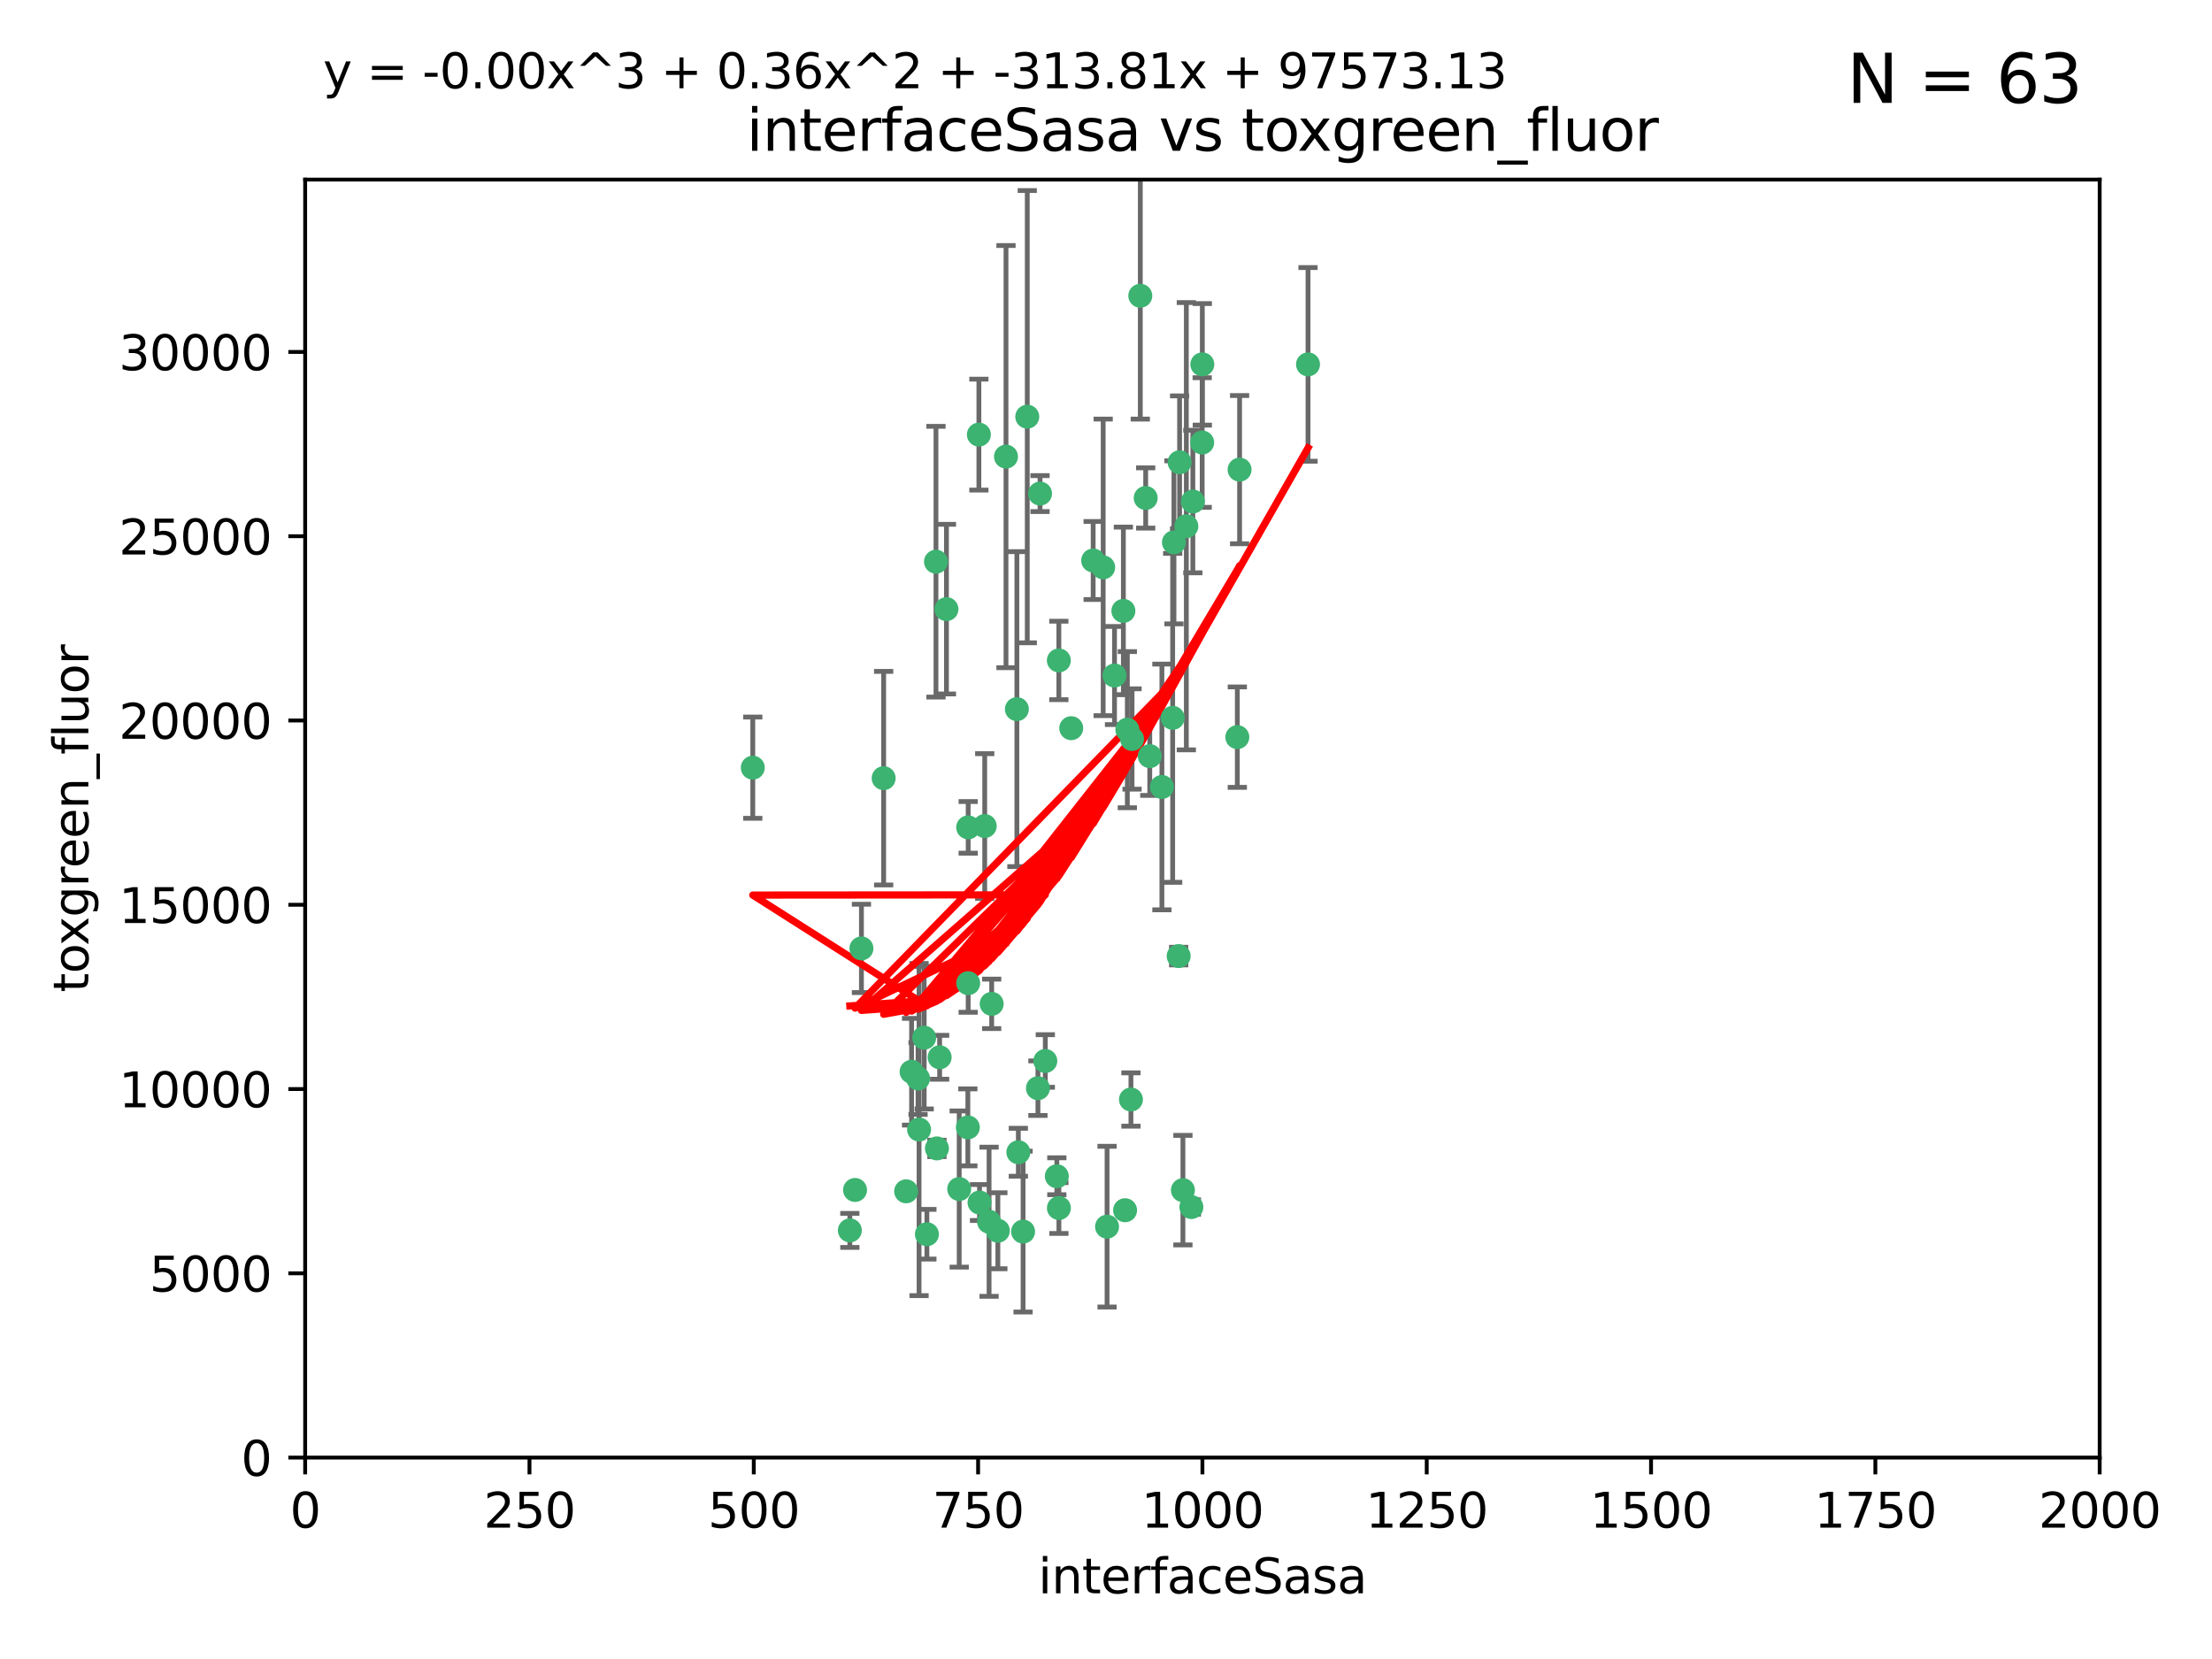 <?xml version="1.0" encoding="utf-8" standalone="no"?>
<!DOCTYPE svg PUBLIC "-//W3C//DTD SVG 1.1//EN"
  "http://www.w3.org/Graphics/SVG/1.1/DTD/svg11.dtd">
<svg xmlns:xlink="http://www.w3.org/1999/xlink" width="460.8pt" height="345.6pt" viewBox="0 0 460.8 345.6" xmlns="http://www.w3.org/2000/svg" version="1.1">
 <defs>
  <style type="text/css">*{stroke-linejoin: round; stroke-linecap: butt}</style>
 </defs>
 <g id="figure_1">
  <g id="patch_1">
   <path d="M 0 345.6 
L 460.8 345.6 
L 460.8 0 
L 0 0 
z
" style="fill: #ffffff"/>
  </g>
  <g id="axes_1">
   <g id="patch_2">
    <path d="M 63.571 303.64 
L 437.4 303.64 
L 437.4 37.411 
L 63.571 37.411 
z
" style="fill: #ffffff"/>
   </g>
   <g id="PathCollection_1">
    <defs>
     <path id="me4240f5311" d="M 0 1.118 
C 0.297 1.118 0.581 1 0.791 0.791 
C 1 0.581 1.118 0.297 1.118 0 
C 1.118 -0.297 1 -0.581 0.791 -0.791 
C 0.581 -1 0.297 -1.118 0 -1.118 
C -0.297 -1.118 -0.581 -1 -0.791 -0.791 
C -1 -0.581 -1.118 -0.297 -1.118 0 
C -1.118 0.297 -1 0.581 -0.791 0.791 
C -0.581 1 -0.297 1.118 0 1.118 
z
" style="stroke: #3cb371"/>
    </defs>
    <g clip-path="url(#p1d72f0f397)">
     <use xlink:href="#me4240f5311" x="272.484" y="75.908" style="fill: #3cb371; stroke: #3cb371"/>
     <use xlink:href="#me4240f5311" x="250.437" y="92.187" style="fill: #3cb371; stroke: #3cb371"/>
     <use xlink:href="#me4240f5311" x="258.229" y="97.835" style="fill: #3cb371; stroke: #3cb371"/>
     <use xlink:href="#me4240f5311" x="247.136" y="109.622" style="fill: #3cb371; stroke: #3cb371"/>
     <use xlink:href="#me4240f5311" x="244.553" y="112.982" style="fill: #3cb371; stroke: #3cb371"/>
     <use xlink:href="#me4240f5311" x="191.458" y="235.304" style="fill: #3cb371; stroke: #3cb371"/>
     <use xlink:href="#me4240f5311" x="234.02" y="127.26" style="fill: #3cb371; stroke: #3cb371"/>
     <use xlink:href="#me4240f5311" x="223.161" y="151.693" style="fill: #3cb371; stroke: #3cb371"/>
     <use xlink:href="#me4240f5311" x="242.046" y="163.936" style="fill: #3cb371; stroke: #3cb371"/>
     <use xlink:href="#me4240f5311" x="248.491" y="104.476" style="fill: #3cb371; stroke: #3cb371"/>
     <use xlink:href="#me4240f5311" x="238.669" y="103.738" style="fill: #3cb371; stroke: #3cb371"/>
     <use xlink:href="#me4240f5311" x="227.725" y="116.762" style="fill: #3cb371; stroke: #3cb371"/>
     <use xlink:href="#me4240f5311" x="237.546" y="61.614" style="fill: #3cb371; stroke: #3cb371"/>
     <use xlink:href="#me4240f5311" x="245.731" y="96.299" style="fill: #3cb371; stroke: #3cb371"/>
     <use xlink:href="#me4240f5311" x="257.757" y="153.559" style="fill: #3cb371; stroke: #3cb371"/>
     <use xlink:href="#me4240f5311" x="216.658" y="102.821" style="fill: #3cb371; stroke: #3cb371"/>
     <use xlink:href="#me4240f5311" x="206.585" y="209.121" style="fill: #3cb371; stroke: #3cb371"/>
     <use xlink:href="#me4240f5311" x="250.465" y="75.9" style="fill: #3cb371; stroke: #3cb371"/>
     <use xlink:href="#me4240f5311" x="201.688" y="204.811" style="fill: #3cb371; stroke: #3cb371"/>
     <use xlink:href="#me4240f5311" x="194.981" y="117.014" style="fill: #3cb371; stroke: #3cb371"/>
     <use xlink:href="#me4240f5311" x="220.577" y="137.58" style="fill: #3cb371; stroke: #3cb371"/>
     <use xlink:href="#me4240f5311" x="203.92" y="90.534" style="fill: #3cb371; stroke: #3cb371"/>
     <use xlink:href="#me4240f5311" x="229.813" y="118.19" style="fill: #3cb371; stroke: #3cb371"/>
     <use xlink:href="#me4240f5311" x="234.375" y="252.113" style="fill: #3cb371; stroke: #3cb371"/>
     <use xlink:href="#me4240f5311" x="212.14" y="240.037" style="fill: #3cb371; stroke: #3cb371"/>
     <use xlink:href="#me4240f5311" x="235.596" y="229.048" style="fill: #3cb371; stroke: #3cb371"/>
     <use xlink:href="#me4240f5311" x="216.22" y="226.692" style="fill: #3cb371; stroke: #3cb371"/>
     <use xlink:href="#me4240f5311" x="207.873" y="256.385" style="fill: #3cb371; stroke: #3cb371"/>
     <use xlink:href="#me4240f5311" x="213.998" y="86.8" style="fill: #3cb371; stroke: #3cb371"/>
     <use xlink:href="#me4240f5311" x="188.766" y="248.172" style="fill: #3cb371; stroke: #3cb371"/>
     <use xlink:href="#me4240f5311" x="220.589" y="251.655" style="fill: #3cb371; stroke: #3cb371"/>
     <use xlink:href="#me4240f5311" x="230.62" y="255.535" style="fill: #3cb371; stroke: #3cb371"/>
     <use xlink:href="#me4240f5311" x="211.835" y="147.723" style="fill: #3cb371; stroke: #3cb371"/>
     <use xlink:href="#me4240f5311" x="178.12" y="247.891" style="fill: #3cb371; stroke: #3cb371"/>
     <use xlink:href="#me4240f5311" x="245.536" y="199.17" style="fill: #3cb371; stroke: #3cb371"/>
     <use xlink:href="#me4240f5311" x="209.568" y="95.121" style="fill: #3cb371; stroke: #3cb371"/>
     <use xlink:href="#me4240f5311" x="248.185" y="251.452" style="fill: #3cb371; stroke: #3cb371"/>
     <use xlink:href="#me4240f5311" x="220.157" y="245.034" style="fill: #3cb371; stroke: #3cb371"/>
     <use xlink:href="#me4240f5311" x="244.288" y="149.542" style="fill: #3cb371; stroke: #3cb371"/>
     <use xlink:href="#me4240f5311" x="246.424" y="247.93" style="fill: #3cb371; stroke: #3cb371"/>
     <use xlink:href="#me4240f5311" x="235.826" y="153.944" style="fill: #3cb371; stroke: #3cb371"/>
     <use xlink:href="#me4240f5311" x="239.516" y="157.513" style="fill: #3cb371; stroke: #3cb371"/>
     <use xlink:href="#me4240f5311" x="189.899" y="223.261" style="fill: #3cb371; stroke: #3cb371"/>
     <use xlink:href="#me4240f5311" x="205.136" y="172.082" style="fill: #3cb371; stroke: #3cb371"/>
     <use xlink:href="#me4240f5311" x="213.125" y="256.562" style="fill: #3cb371; stroke: #3cb371"/>
     <use xlink:href="#me4240f5311" x="201.621" y="234.855" style="fill: #3cb371; stroke: #3cb371"/>
     <use xlink:href="#me4240f5311" x="201.69" y="172.356" style="fill: #3cb371; stroke: #3cb371"/>
     <use xlink:href="#me4240f5311" x="234.846" y="152.004" style="fill: #3cb371; stroke: #3cb371"/>
     <use xlink:href="#me4240f5311" x="197.163" y="126.892" style="fill: #3cb371; stroke: #3cb371"/>
     <use xlink:href="#me4240f5311" x="199.821" y="247.697" style="fill: #3cb371; stroke: #3cb371"/>
     <use xlink:href="#me4240f5311" x="206.043" y="254.514" style="fill: #3cb371; stroke: #3cb371"/>
     <use xlink:href="#me4240f5311" x="192.525" y="216.17" style="fill: #3cb371; stroke: #3cb371"/>
     <use xlink:href="#me4240f5311" x="184.082" y="162.105" style="fill: #3cb371; stroke: #3cb371"/>
     <use xlink:href="#me4240f5311" x="232.174" y="140.722" style="fill: #3cb371; stroke: #3cb371"/>
     <use xlink:href="#me4240f5311" x="179.453" y="197.571" style="fill: #3cb371; stroke: #3cb371"/>
     <use xlink:href="#me4240f5311" x="193.088" y="257.112" style="fill: #3cb371; stroke: #3cb371"/>
     <use xlink:href="#me4240f5311" x="156.817" y="159.917" style="fill: #3cb371; stroke: #3cb371"/>
     <use xlink:href="#me4240f5311" x="217.757" y="221.023" style="fill: #3cb371; stroke: #3cb371"/>
     <use xlink:href="#me4240f5311" x="191.245" y="224.667" style="fill: #3cb371; stroke: #3cb371"/>
     <use xlink:href="#me4240f5311" x="195.181" y="239.234" style="fill: #3cb371; stroke: #3cb371"/>
     <use xlink:href="#me4240f5311" x="204.052" y="250.509" style="fill: #3cb371; stroke: #3cb371"/>
     <use xlink:href="#me4240f5311" x="195.744" y="220.252" style="fill: #3cb371; stroke: #3cb371"/>
     <use xlink:href="#me4240f5311" x="177.039" y="256.316" style="fill: #3cb371; stroke: #3cb371"/>
    </g>
   </g>
   <g id="matplotlib.axis_1">
    <g id="xtick_1">
     <g id="line2d_1">
      <defs>
       <path id="me225547124" d="M 0 0 
L 0 3.5 
" style="stroke: #000000; stroke-width: 0.8"/>
      </defs>
      <g>
       <use xlink:href="#me225547124" x="63.571" y="303.64" style="stroke: #000000; stroke-width: 0.8"/>
      </g>
     </g>
     <g id="text_1">
      <!-- 0 -->
      <g transform="translate(60.39 318.238)scale(0.1 -0.1)">
       <defs>
        <path id="DejaVuSans-30" d="M 2034 4250 
Q 1547 4250 1301 3770 
Q 1056 3291 1056 2328 
Q 1056 1369 1301 889 
Q 1547 409 2034 409 
Q 2525 409 2770 889 
Q 3016 1369 3016 2328 
Q 3016 3291 2770 3770 
Q 2525 4250 2034 4250 
z
M 2034 4750 
Q 2819 4750 3233 4129 
Q 3647 3509 3647 2328 
Q 3647 1150 3233 529 
Q 2819 -91 2034 -91 
Q 1250 -91 836 529 
Q 422 1150 422 2328 
Q 422 3509 836 4129 
Q 1250 4750 2034 4750 
z
" transform="scale(0.016)"/>
       </defs>
       <use xlink:href="#DejaVuSans-30"/>
      </g>
     </g>
    </g>
    <g id="xtick_2">
     <g id="line2d_2">
      <g>
       <use xlink:href="#me225547124" x="110.3" y="303.64" style="stroke: #000000; stroke-width: 0.8"/>
      </g>
     </g>
     <g id="text_2">
      <!-- 250 -->
      <g transform="translate(100.756 318.238)scale(0.1 -0.1)">
       <defs>
        <path id="DejaVuSans-32" d="M 1228 531 
L 3431 531 
L 3431 0 
L 469 0 
L 469 531 
Q 828 903 1448 1529 
Q 2069 2156 2228 2338 
Q 2531 2678 2651 2914 
Q 2772 3150 2772 3378 
Q 2772 3750 2511 3984 
Q 2250 4219 1831 4219 
Q 1534 4219 1204 4116 
Q 875 4013 500 3803 
L 500 4441 
Q 881 4594 1212 4672 
Q 1544 4750 1819 4750 
Q 2544 4750 2975 4387 
Q 3406 4025 3406 3419 
Q 3406 3131 3298 2873 
Q 3191 2616 2906 2266 
Q 2828 2175 2409 1742 
Q 1991 1309 1228 531 
z
" transform="scale(0.016)"/>
        <path id="DejaVuSans-35" d="M 691 4666 
L 3169 4666 
L 3169 4134 
L 1269 4134 
L 1269 2991 
Q 1406 3038 1543 3061 
Q 1681 3084 1819 3084 
Q 2600 3084 3056 2656 
Q 3513 2228 3513 1497 
Q 3513 744 3044 326 
Q 2575 -91 1722 -91 
Q 1428 -91 1123 -41 
Q 819 9 494 109 
L 494 744 
Q 775 591 1075 516 
Q 1375 441 1709 441 
Q 2250 441 2565 725 
Q 2881 1009 2881 1497 
Q 2881 1984 2565 2268 
Q 2250 2553 1709 2553 
Q 1456 2553 1204 2497 
Q 953 2441 691 2322 
L 691 4666 
z
" transform="scale(0.016)"/>
       </defs>
       <use xlink:href="#DejaVuSans-32"/>
       <use xlink:href="#DejaVuSans-35" x="63.623"/>
       <use xlink:href="#DejaVuSans-30" x="127.246"/>
      </g>
     </g>
    </g>
    <g id="xtick_3">
     <g id="line2d_3">
      <g>
       <use xlink:href="#me225547124" x="157.028" y="303.64" style="stroke: #000000; stroke-width: 0.8"/>
      </g>
     </g>
     <g id="text_3">
      <!-- 500 -->
      <g transform="translate(147.485 318.238)scale(0.1 -0.1)">
       <use xlink:href="#DejaVuSans-35"/>
       <use xlink:href="#DejaVuSans-30" x="63.623"/>
       <use xlink:href="#DejaVuSans-30" x="127.246"/>
      </g>
     </g>
    </g>
    <g id="xtick_4">
     <g id="line2d_4">
      <g>
       <use xlink:href="#me225547124" x="203.757" y="303.64" style="stroke: #000000; stroke-width: 0.8"/>
      </g>
     </g>
     <g id="text_4">
      <!-- 750 -->
      <g transform="translate(194.213 318.238)scale(0.1 -0.1)">
       <defs>
        <path id="DejaVuSans-37" d="M 525 4666 
L 3525 4666 
L 3525 4397 
L 1831 0 
L 1172 0 
L 2766 4134 
L 525 4134 
L 525 4666 
z
" transform="scale(0.016)"/>
       </defs>
       <use xlink:href="#DejaVuSans-37"/>
       <use xlink:href="#DejaVuSans-35" x="63.623"/>
       <use xlink:href="#DejaVuSans-30" x="127.246"/>
      </g>
     </g>
    </g>
    <g id="xtick_5">
     <g id="line2d_5">
      <g>
       <use xlink:href="#me225547124" x="250.486" y="303.64" style="stroke: #000000; stroke-width: 0.8"/>
      </g>
     </g>
     <g id="text_5">
      <!-- 1000 -->
      <g transform="translate(237.761 318.238)scale(0.1 -0.1)">
       <defs>
        <path id="DejaVuSans-31" d="M 794 531 
L 1825 531 
L 1825 4091 
L 703 3866 
L 703 4441 
L 1819 4666 
L 2450 4666 
L 2450 531 
L 3481 531 
L 3481 0 
L 794 0 
L 794 531 
z
" transform="scale(0.016)"/>
       </defs>
       <use xlink:href="#DejaVuSans-31"/>
       <use xlink:href="#DejaVuSans-30" x="63.623"/>
       <use xlink:href="#DejaVuSans-30" x="127.246"/>
       <use xlink:href="#DejaVuSans-30" x="190.869"/>
      </g>
     </g>
    </g>
    <g id="xtick_6">
     <g id="line2d_6">
      <g>
       <use xlink:href="#me225547124" x="297.214" y="303.64" style="stroke: #000000; stroke-width: 0.8"/>
      </g>
     </g>
     <g id="text_6">
      <!-- 1250 -->
      <g transform="translate(284.489 318.238)scale(0.1 -0.1)">
       <use xlink:href="#DejaVuSans-31"/>
       <use xlink:href="#DejaVuSans-32" x="63.623"/>
       <use xlink:href="#DejaVuSans-35" x="127.246"/>
       <use xlink:href="#DejaVuSans-30" x="190.869"/>
      </g>
     </g>
    </g>
    <g id="xtick_7">
     <g id="line2d_7">
      <g>
       <use xlink:href="#me225547124" x="343.943" y="303.64" style="stroke: #000000; stroke-width: 0.8"/>
      </g>
     </g>
     <g id="text_7">
      <!-- 1500 -->
      <g transform="translate(331.218 318.238)scale(0.1 -0.1)">
       <use xlink:href="#DejaVuSans-31"/>
       <use xlink:href="#DejaVuSans-35" x="63.623"/>
       <use xlink:href="#DejaVuSans-30" x="127.246"/>
       <use xlink:href="#DejaVuSans-30" x="190.869"/>
      </g>
     </g>
    </g>
    <g id="xtick_8">
     <g id="line2d_8">
      <g>
       <use xlink:href="#me225547124" x="390.671" y="303.64" style="stroke: #000000; stroke-width: 0.8"/>
      </g>
     </g>
     <g id="text_8">
      <!-- 1750 -->
      <g transform="translate(377.946 318.238)scale(0.1 -0.1)">
       <use xlink:href="#DejaVuSans-31"/>
       <use xlink:href="#DejaVuSans-37" x="63.623"/>
       <use xlink:href="#DejaVuSans-35" x="127.246"/>
       <use xlink:href="#DejaVuSans-30" x="190.869"/>
      </g>
     </g>
    </g>
    <g id="xtick_9">
     <g id="line2d_9">
      <g>
       <use xlink:href="#me225547124" x="437.4" y="303.64" style="stroke: #000000; stroke-width: 0.8"/>
      </g>
     </g>
     <g id="text_9">
      <!-- 2000 -->
      <g transform="translate(424.675 318.238)scale(0.1 -0.1)">
       <use xlink:href="#DejaVuSans-32"/>
       <use xlink:href="#DejaVuSans-30" x="63.623"/>
       <use xlink:href="#DejaVuSans-30" x="127.246"/>
       <use xlink:href="#DejaVuSans-30" x="190.869"/>
      </g>
     </g>
    </g>
    <g id="text_10">
     <!-- interfaceSasa -->
     <g transform="translate(216.279 331.917)scale(0.1 -0.1)">
      <defs>
       <path id="DejaVuSans-69" d="M 603 3500 
L 1178 3500 
L 1178 0 
L 603 0 
L 603 3500 
z
M 603 4863 
L 1178 4863 
L 1178 4134 
L 603 4134 
L 603 4863 
z
" transform="scale(0.016)"/>
       <path id="DejaVuSans-6e" d="M 3513 2113 
L 3513 0 
L 2938 0 
L 2938 2094 
Q 2938 2591 2744 2837 
Q 2550 3084 2163 3084 
Q 1697 3084 1428 2787 
Q 1159 2491 1159 1978 
L 1159 0 
L 581 0 
L 581 3500 
L 1159 3500 
L 1159 2956 
Q 1366 3272 1645 3428 
Q 1925 3584 2291 3584 
Q 2894 3584 3203 3211 
Q 3513 2838 3513 2113 
z
" transform="scale(0.016)"/>
       <path id="DejaVuSans-74" d="M 1172 4494 
L 1172 3500 
L 2356 3500 
L 2356 3053 
L 1172 3053 
L 1172 1153 
Q 1172 725 1289 603 
Q 1406 481 1766 481 
L 2356 481 
L 2356 0 
L 1766 0 
Q 1100 0 847 248 
Q 594 497 594 1153 
L 594 3053 
L 172 3053 
L 172 3500 
L 594 3500 
L 594 4494 
L 1172 4494 
z
" transform="scale(0.016)"/>
       <path id="DejaVuSans-65" d="M 3597 1894 
L 3597 1613 
L 953 1613 
Q 991 1019 1311 708 
Q 1631 397 2203 397 
Q 2534 397 2845 478 
Q 3156 559 3463 722 
L 3463 178 
Q 3153 47 2828 -22 
Q 2503 -91 2169 -91 
Q 1331 -91 842 396 
Q 353 884 353 1716 
Q 353 2575 817 3079 
Q 1281 3584 2069 3584 
Q 2775 3584 3186 3129 
Q 3597 2675 3597 1894 
z
M 3022 2063 
Q 3016 2534 2758 2815 
Q 2500 3097 2075 3097 
Q 1594 3097 1305 2825 
Q 1016 2553 972 2059 
L 3022 2063 
z
" transform="scale(0.016)"/>
       <path id="DejaVuSans-72" d="M 2631 2963 
Q 2534 3019 2420 3045 
Q 2306 3072 2169 3072 
Q 1681 3072 1420 2755 
Q 1159 2438 1159 1844 
L 1159 0 
L 581 0 
L 581 3500 
L 1159 3500 
L 1159 2956 
Q 1341 3275 1631 3429 
Q 1922 3584 2338 3584 
Q 2397 3584 2469 3576 
Q 2541 3569 2628 3553 
L 2631 2963 
z
" transform="scale(0.016)"/>
       <path id="DejaVuSans-66" d="M 2375 4863 
L 2375 4384 
L 1825 4384 
Q 1516 4384 1395 4259 
Q 1275 4134 1275 3809 
L 1275 3500 
L 2222 3500 
L 2222 3053 
L 1275 3053 
L 1275 0 
L 697 0 
L 697 3053 
L 147 3053 
L 147 3500 
L 697 3500 
L 697 3744 
Q 697 4328 969 4595 
Q 1241 4863 1831 4863 
L 2375 4863 
z
" transform="scale(0.016)"/>
       <path id="DejaVuSans-61" d="M 2194 1759 
Q 1497 1759 1228 1600 
Q 959 1441 959 1056 
Q 959 750 1161 570 
Q 1363 391 1709 391 
Q 2188 391 2477 730 
Q 2766 1069 2766 1631 
L 2766 1759 
L 2194 1759 
z
M 3341 1997 
L 3341 0 
L 2766 0 
L 2766 531 
Q 2569 213 2275 61 
Q 1981 -91 1556 -91 
Q 1019 -91 701 211 
Q 384 513 384 1019 
Q 384 1609 779 1909 
Q 1175 2209 1959 2209 
L 2766 2209 
L 2766 2266 
Q 2766 2663 2505 2880 
Q 2244 3097 1772 3097 
Q 1472 3097 1187 3025 
Q 903 2953 641 2809 
L 641 3341 
Q 956 3463 1253 3523 
Q 1550 3584 1831 3584 
Q 2591 3584 2966 3190 
Q 3341 2797 3341 1997 
z
" transform="scale(0.016)"/>
       <path id="DejaVuSans-63" d="M 3122 3366 
L 3122 2828 
Q 2878 2963 2633 3030 
Q 2388 3097 2138 3097 
Q 1578 3097 1268 2742 
Q 959 2388 959 1747 
Q 959 1106 1268 751 
Q 1578 397 2138 397 
Q 2388 397 2633 464 
Q 2878 531 3122 666 
L 3122 134 
Q 2881 22 2623 -34 
Q 2366 -91 2075 -91 
Q 1284 -91 818 406 
Q 353 903 353 1747 
Q 353 2603 823 3093 
Q 1294 3584 2113 3584 
Q 2378 3584 2631 3529 
Q 2884 3475 3122 3366 
z
" transform="scale(0.016)"/>
       <path id="DejaVuSans-53" d="M 3425 4513 
L 3425 3897 
Q 3066 4069 2747 4153 
Q 2428 4238 2131 4238 
Q 1616 4238 1336 4038 
Q 1056 3838 1056 3469 
Q 1056 3159 1242 3001 
Q 1428 2844 1947 2747 
L 2328 2669 
Q 3034 2534 3370 2195 
Q 3706 1856 3706 1288 
Q 3706 609 3251 259 
Q 2797 -91 1919 -91 
Q 1588 -91 1214 -16 
Q 841 59 441 206 
L 441 856 
Q 825 641 1194 531 
Q 1563 422 1919 422 
Q 2459 422 2753 634 
Q 3047 847 3047 1241 
Q 3047 1584 2836 1778 
Q 2625 1972 2144 2069 
L 1759 2144 
Q 1053 2284 737 2584 
Q 422 2884 422 3419 
Q 422 4038 858 4394 
Q 1294 4750 2059 4750 
Q 2388 4750 2728 4690 
Q 3069 4631 3425 4513 
z
" transform="scale(0.016)"/>
       <path id="DejaVuSans-73" d="M 2834 3397 
L 2834 2853 
Q 2591 2978 2328 3040 
Q 2066 3103 1784 3103 
Q 1356 3103 1142 2972 
Q 928 2841 928 2578 
Q 928 2378 1081 2264 
Q 1234 2150 1697 2047 
L 1894 2003 
Q 2506 1872 2764 1633 
Q 3022 1394 3022 966 
Q 3022 478 2636 193 
Q 2250 -91 1575 -91 
Q 1294 -91 989 -36 
Q 684 19 347 128 
L 347 722 
Q 666 556 975 473 
Q 1284 391 1588 391 
Q 1994 391 2212 530 
Q 2431 669 2431 922 
Q 2431 1156 2273 1281 
Q 2116 1406 1581 1522 
L 1381 1569 
Q 847 1681 609 1914 
Q 372 2147 372 2553 
Q 372 3047 722 3315 
Q 1072 3584 1716 3584 
Q 2034 3584 2315 3537 
Q 2597 3491 2834 3397 
z
" transform="scale(0.016)"/>
      </defs>
      <use xlink:href="#DejaVuSans-69"/>
      <use xlink:href="#DejaVuSans-6e" x="27.783"/>
      <use xlink:href="#DejaVuSans-74" x="91.162"/>
      <use xlink:href="#DejaVuSans-65" x="130.371"/>
      <use xlink:href="#DejaVuSans-72" x="191.895"/>
      <use xlink:href="#DejaVuSans-66" x="233.008"/>
      <use xlink:href="#DejaVuSans-61" x="268.213"/>
      <use xlink:href="#DejaVuSans-63" x="329.492"/>
      <use xlink:href="#DejaVuSans-65" x="384.473"/>
      <use xlink:href="#DejaVuSans-53" x="445.996"/>
      <use xlink:href="#DejaVuSans-61" x="509.473"/>
      <use xlink:href="#DejaVuSans-73" x="570.752"/>
      <use xlink:href="#DejaVuSans-61" x="622.852"/>
     </g>
    </g>
   </g>
   <g id="matplotlib.axis_2">
    <g id="ytick_1">
     <g id="line2d_10">
      <defs>
       <path id="m5751e07224" d="M 0 0 
L -3.5 0 
" style="stroke: #000000; stroke-width: 0.8"/>
      </defs>
      <g>
       <use xlink:href="#m5751e07224" x="63.571" y="303.64" style="stroke: #000000; stroke-width: 0.8"/>
      </g>
     </g>
     <g id="text_11">
      <!-- 0 -->
      <g transform="translate(50.209 307.439)scale(0.1 -0.1)">
       <use xlink:href="#DejaVuSans-30"/>
      </g>
     </g>
    </g>
    <g id="ytick_2">
     <g id="line2d_11">
      <g>
       <use xlink:href="#m5751e07224" x="63.571" y="265.253" style="stroke: #000000; stroke-width: 0.8"/>
      </g>
     </g>
     <g id="text_12">
      <!-- 5000 -->
      <g transform="translate(31.121 269.052)scale(0.1 -0.1)">
       <use xlink:href="#DejaVuSans-35"/>
       <use xlink:href="#DejaVuSans-30" x="63.623"/>
       <use xlink:href="#DejaVuSans-30" x="127.246"/>
       <use xlink:href="#DejaVuSans-30" x="190.869"/>
      </g>
     </g>
    </g>
    <g id="ytick_3">
     <g id="line2d_12">
      <g>
       <use xlink:href="#m5751e07224" x="63.571" y="226.866" style="stroke: #000000; stroke-width: 0.8"/>
      </g>
     </g>
     <g id="text_13">
      <!-- 10000 -->
      <g transform="translate(24.759 230.665)scale(0.1 -0.1)">
       <use xlink:href="#DejaVuSans-31"/>
       <use xlink:href="#DejaVuSans-30" x="63.623"/>
       <use xlink:href="#DejaVuSans-30" x="127.246"/>
       <use xlink:href="#DejaVuSans-30" x="190.869"/>
       <use xlink:href="#DejaVuSans-30" x="254.492"/>
      </g>
     </g>
    </g>
    <g id="ytick_4">
     <g id="line2d_13">
      <g>
       <use xlink:href="#m5751e07224" x="63.571" y="188.479" style="stroke: #000000; stroke-width: 0.8"/>
      </g>
     </g>
     <g id="text_14">
      <!-- 15000 -->
      <g transform="translate(24.759 192.278)scale(0.1 -0.1)">
       <use xlink:href="#DejaVuSans-31"/>
       <use xlink:href="#DejaVuSans-35" x="63.623"/>
       <use xlink:href="#DejaVuSans-30" x="127.246"/>
       <use xlink:href="#DejaVuSans-30" x="190.869"/>
       <use xlink:href="#DejaVuSans-30" x="254.492"/>
      </g>
     </g>
    </g>
    <g id="ytick_5">
     <g id="line2d_14">
      <g>
       <use xlink:href="#m5751e07224" x="63.571" y="150.092" style="stroke: #000000; stroke-width: 0.8"/>
      </g>
     </g>
     <g id="text_15">
      <!-- 20000 -->
      <g transform="translate(24.759 153.891)scale(0.1 -0.1)">
       <use xlink:href="#DejaVuSans-32"/>
       <use xlink:href="#DejaVuSans-30" x="63.623"/>
       <use xlink:href="#DejaVuSans-30" x="127.246"/>
       <use xlink:href="#DejaVuSans-30" x="190.869"/>
       <use xlink:href="#DejaVuSans-30" x="254.492"/>
      </g>
     </g>
    </g>
    <g id="ytick_6">
     <g id="line2d_15">
      <g>
       <use xlink:href="#m5751e07224" x="63.571" y="111.705" style="stroke: #000000; stroke-width: 0.8"/>
      </g>
     </g>
     <g id="text_16">
      <!-- 25000 -->
      <g transform="translate(24.759 115.504)scale(0.1 -0.1)">
       <use xlink:href="#DejaVuSans-32"/>
       <use xlink:href="#DejaVuSans-35" x="63.623"/>
       <use xlink:href="#DejaVuSans-30" x="127.246"/>
       <use xlink:href="#DejaVuSans-30" x="190.869"/>
       <use xlink:href="#DejaVuSans-30" x="254.492"/>
      </g>
     </g>
    </g>
    <g id="ytick_7">
     <g id="line2d_16">
      <g>
       <use xlink:href="#m5751e07224" x="63.571" y="73.317" style="stroke: #000000; stroke-width: 0.8"/>
      </g>
     </g>
     <g id="text_17">
      <!-- 30000 -->
      <g transform="translate(24.759 77.117)scale(0.1 -0.1)">
       <defs>
        <path id="DejaVuSans-33" d="M 2597 2516 
Q 3050 2419 3304 2112 
Q 3559 1806 3559 1356 
Q 3559 666 3084 287 
Q 2609 -91 1734 -91 
Q 1441 -91 1130 -33 
Q 819 25 488 141 
L 488 750 
Q 750 597 1062 519 
Q 1375 441 1716 441 
Q 2309 441 2620 675 
Q 2931 909 2931 1356 
Q 2931 1769 2642 2001 
Q 2353 2234 1838 2234 
L 1294 2234 
L 1294 2753 
L 1863 2753 
Q 2328 2753 2575 2939 
Q 2822 3125 2822 3475 
Q 2822 3834 2567 4026 
Q 2313 4219 1838 4219 
Q 1578 4219 1281 4162 
Q 984 4106 628 3988 
L 628 4550 
Q 988 4650 1302 4700 
Q 1616 4750 1894 4750 
Q 2613 4750 3031 4423 
Q 3450 4097 3450 3541 
Q 3450 3153 3228 2886 
Q 3006 2619 2597 2516 
z
" transform="scale(0.016)"/>
       </defs>
       <use xlink:href="#DejaVuSans-33"/>
       <use xlink:href="#DejaVuSans-30" x="63.623"/>
       <use xlink:href="#DejaVuSans-30" x="127.246"/>
       <use xlink:href="#DejaVuSans-30" x="190.869"/>
       <use xlink:href="#DejaVuSans-30" x="254.492"/>
      </g>
     </g>
    </g>
    <g id="text_18">
     <!-- toxgreen_fluor -->
     <g transform="translate(18.401 206.72)rotate(-90)scale(0.1 -0.1)">
      <defs>
       <path id="DejaVuSans-6f" d="M 1959 3097 
Q 1497 3097 1228 2736 
Q 959 2375 959 1747 
Q 959 1119 1226 758 
Q 1494 397 1959 397 
Q 2419 397 2687 759 
Q 2956 1122 2956 1747 
Q 2956 2369 2687 2733 
Q 2419 3097 1959 3097 
z
M 1959 3584 
Q 2709 3584 3137 3096 
Q 3566 2609 3566 1747 
Q 3566 888 3137 398 
Q 2709 -91 1959 -91 
Q 1206 -91 779 398 
Q 353 888 353 1747 
Q 353 2609 779 3096 
Q 1206 3584 1959 3584 
z
" transform="scale(0.016)"/>
       <path id="DejaVuSans-78" d="M 3513 3500 
L 2247 1797 
L 3578 0 
L 2900 0 
L 1881 1375 
L 863 0 
L 184 0 
L 1544 1831 
L 300 3500 
L 978 3500 
L 1906 2253 
L 2834 3500 
L 3513 3500 
z
" transform="scale(0.016)"/>
       <path id="DejaVuSans-67" d="M 2906 1791 
Q 2906 2416 2648 2759 
Q 2391 3103 1925 3103 
Q 1463 3103 1205 2759 
Q 947 2416 947 1791 
Q 947 1169 1205 825 
Q 1463 481 1925 481 
Q 2391 481 2648 825 
Q 2906 1169 2906 1791 
z
M 3481 434 
Q 3481 -459 3084 -895 
Q 2688 -1331 1869 -1331 
Q 1566 -1331 1297 -1286 
Q 1028 -1241 775 -1147 
L 775 -588 
Q 1028 -725 1275 -790 
Q 1522 -856 1778 -856 
Q 2344 -856 2625 -561 
Q 2906 -266 2906 331 
L 2906 616 
Q 2728 306 2450 153 
Q 2172 0 1784 0 
Q 1141 0 747 490 
Q 353 981 353 1791 
Q 353 2603 747 3093 
Q 1141 3584 1784 3584 
Q 2172 3584 2450 3431 
Q 2728 3278 2906 2969 
L 2906 3500 
L 3481 3500 
L 3481 434 
z
" transform="scale(0.016)"/>
       <path id="DejaVuSans-5f" d="M 3263 -1063 
L 3263 -1509 
L -63 -1509 
L -63 -1063 
L 3263 -1063 
z
" transform="scale(0.016)"/>
       <path id="DejaVuSans-6c" d="M 603 4863 
L 1178 4863 
L 1178 0 
L 603 0 
L 603 4863 
z
" transform="scale(0.016)"/>
       <path id="DejaVuSans-75" d="M 544 1381 
L 544 3500 
L 1119 3500 
L 1119 1403 
Q 1119 906 1312 657 
Q 1506 409 1894 409 
Q 2359 409 2629 706 
Q 2900 1003 2900 1516 
L 2900 3500 
L 3475 3500 
L 3475 0 
L 2900 0 
L 2900 538 
Q 2691 219 2414 64 
Q 2138 -91 1772 -91 
Q 1169 -91 856 284 
Q 544 659 544 1381 
z
M 1991 3584 
L 1991 3584 
z
" transform="scale(0.016)"/>
      </defs>
      <use xlink:href="#DejaVuSans-74"/>
      <use xlink:href="#DejaVuSans-6f" x="39.209"/>
      <use xlink:href="#DejaVuSans-78" x="97.266"/>
      <use xlink:href="#DejaVuSans-67" x="156.445"/>
      <use xlink:href="#DejaVuSans-72" x="219.922"/>
      <use xlink:href="#DejaVuSans-65" x="258.785"/>
      <use xlink:href="#DejaVuSans-65" x="320.309"/>
      <use xlink:href="#DejaVuSans-6e" x="381.832"/>
      <use xlink:href="#DejaVuSans-5f" x="445.211"/>
      <use xlink:href="#DejaVuSans-66" x="495.211"/>
      <use xlink:href="#DejaVuSans-6c" x="530.416"/>
      <use xlink:href="#DejaVuSans-75" x="558.199"/>
      <use xlink:href="#DejaVuSans-6f" x="621.578"/>
      <use xlink:href="#DejaVuSans-72" x="682.76"/>
     </g>
    </g>
   </g>
   <g id="LineCollection_1">
    <path d="M 272.484 96.079 
L 272.484 55.738 
" clip-path="url(#p1d72f0f397)" style="fill: none; stroke: #696969"/>
    <path d="M 250.437 105.69 
L 250.437 78.685 
" clip-path="url(#p1d72f0f397)" style="fill: none; stroke: #696969"/>
    <path d="M 258.229 113.277 
L 258.229 82.393 
" clip-path="url(#p1d72f0f397)" style="fill: none; stroke: #696969"/>
    <path d="M 247.136 156.211 
L 247.136 63.032 
" clip-path="url(#p1d72f0f397)" style="fill: none; stroke: #696969"/>
    <path d="M 244.553 129.961 
L 244.553 96.004 
" clip-path="url(#p1d72f0f397)" style="fill: none; stroke: #696969"/>
    <path d="M 191.458 269.906 
L 191.458 200.702 
" clip-path="url(#p1d72f0f397)" style="fill: none; stroke: #696969"/>
    <path d="M 234.02 144.714 
L 234.02 109.807 
" clip-path="url(#p1d72f0f397)" style="fill: none; stroke: #696969"/>
    <path d="M 223.161 152.217 
L 223.161 151.168 
" clip-path="url(#p1d72f0f397)" style="fill: none; stroke: #696969"/>
    <path d="M 242.046 189.529 
L 242.046 138.343 
" clip-path="url(#p1d72f0f397)" style="fill: none; stroke: #696969"/>
    <path d="M 248.491 119.328 
L 248.491 89.623 
" clip-path="url(#p1d72f0f397)" style="fill: none; stroke: #696969"/>
    <path d="M 238.669 110.014 
L 238.669 97.461 
" clip-path="url(#p1d72f0f397)" style="fill: none; stroke: #696969"/>
    <path d="M 227.725 124.89 
L 227.725 108.635 
" clip-path="url(#p1d72f0f397)" style="fill: none; stroke: #696969"/>
    <path d="M 237.546 87.306 
L 237.546 35.922 
" clip-path="url(#p1d72f0f397)" style="fill: none; stroke: #696969"/>
    <path d="M 245.731 110.125 
L 245.731 82.473 
" clip-path="url(#p1d72f0f397)" style="fill: none; stroke: #696969"/>
    <path d="M 257.757 164.019 
L 257.757 143.098 
" clip-path="url(#p1d72f0f397)" style="fill: none; stroke: #696969"/>
    <path d="M 216.658 106.565 
L 216.658 99.077 
" clip-path="url(#p1d72f0f397)" style="fill: none; stroke: #696969"/>
    <path d="M 206.585 214.275 
L 206.585 203.967 
" clip-path="url(#p1d72f0f397)" style="fill: none; stroke: #696969"/>
    <path d="M 250.465 88.56 
L 250.465 63.241 
" clip-path="url(#p1d72f0f397)" style="fill: none; stroke: #696969"/>
    <path d="M 201.688 210.874 
L 201.688 198.748 
" clip-path="url(#p1d72f0f397)" style="fill: none; stroke: #696969"/>
    <path d="M 194.981 145.217 
L 194.981 88.811 
" clip-path="url(#p1d72f0f397)" style="fill: none; stroke: #696969"/>
    <path d="M 220.577 145.75 
L 220.577 129.411 
" clip-path="url(#p1d72f0f397)" style="fill: none; stroke: #696969"/>
    <path d="M 203.92 102.091 
L 203.92 78.978 
" clip-path="url(#p1d72f0f397)" style="fill: none; stroke: #696969"/>
    <path d="M 229.813 149.083 
L 229.813 87.298 
" clip-path="url(#p1d72f0f397)" style="fill: none; stroke: #696969"/>
    <path d="M 234.375 253.068 
L 234.375 251.158 
" clip-path="url(#p1d72f0f397)" style="fill: none; stroke: #696969"/>
    <path d="M 212.14 245.032 
L 212.14 235.043 
" clip-path="url(#p1d72f0f397)" style="fill: none; stroke: #696969"/>
    <path d="M 235.596 234.604 
L 235.596 223.492 
" clip-path="url(#p1d72f0f397)" style="fill: none; stroke: #696969"/>
    <path d="M 216.22 232.376 
L 216.22 221.008 
" clip-path="url(#p1d72f0f397)" style="fill: none; stroke: #696969"/>
    <path d="M 207.873 264.301 
L 207.873 248.47 
" clip-path="url(#p1d72f0f397)" style="fill: none; stroke: #696969"/>
    <path d="M 213.998 133.906 
L 213.998 39.694 
" clip-path="url(#p1d72f0f397)" style="fill: none; stroke: #696969"/>
    <path d="M 188.766 248.702 
L 188.766 247.642 
" clip-path="url(#p1d72f0f397)" style="fill: none; stroke: #696969"/>
    <path d="M 220.589 256.945 
L 220.589 246.364 
" clip-path="url(#p1d72f0f397)" style="fill: none; stroke: #696969"/>
    <path d="M 230.62 272.278 
L 230.62 238.793 
" clip-path="url(#p1d72f0f397)" style="fill: none; stroke: #696969"/>
    <path d="M 211.835 180.527 
L 211.835 114.919 
" clip-path="url(#p1d72f0f397)" style="fill: none; stroke: #696969"/>
    <path d="M 178.12 248.596 
L 178.12 247.186 
" clip-path="url(#p1d72f0f397)" style="fill: none; stroke: #696969"/>
    <path d="M 245.536 201.012 
L 245.536 197.328 
" clip-path="url(#p1d72f0f397)" style="fill: none; stroke: #696969"/>
    <path d="M 209.568 139.091 
L 209.568 51.151 
" clip-path="url(#p1d72f0f397)" style="fill: none; stroke: #696969"/>
    <path d="M 248.185 252.966 
L 248.185 249.939 
" clip-path="url(#p1d72f0f397)" style="fill: none; stroke: #696969"/>
    <path d="M 220.157 248.879 
L 220.157 241.19 
" clip-path="url(#p1d72f0f397)" style="fill: none; stroke: #696969"/>
    <path d="M 244.288 183.804 
L 244.288 115.28 
" clip-path="url(#p1d72f0f397)" style="fill: none; stroke: #696969"/>
    <path d="M 246.424 259.34 
L 246.424 236.521 
" clip-path="url(#p1d72f0f397)" style="fill: none; stroke: #696969"/>
    <path d="M 235.826 164.397 
L 235.826 143.491 
" clip-path="url(#p1d72f0f397)" style="fill: none; stroke: #696969"/>
    <path d="M 239.516 165.694 
L 239.516 149.332 
" clip-path="url(#p1d72f0f397)" style="fill: none; stroke: #696969"/>
    <path d="M 189.899 234.375 
L 189.899 212.147 
" clip-path="url(#p1d72f0f397)" style="fill: none; stroke: #696969"/>
    <path d="M 205.136 187.16 
L 205.136 157.004 
" clip-path="url(#p1d72f0f397)" style="fill: none; stroke: #696969"/>
    <path d="M 213.125 273.32 
L 213.125 239.805 
" clip-path="url(#p1d72f0f397)" style="fill: none; stroke: #696969"/>
    <path d="M 201.621 242.872 
L 201.621 226.838 
" clip-path="url(#p1d72f0f397)" style="fill: none; stroke: #696969"/>
    <path d="M 201.69 177.734 
L 201.69 166.978 
" clip-path="url(#p1d72f0f397)" style="fill: none; stroke: #696969"/>
    <path d="M 234.846 168.265 
L 234.846 135.742 
" clip-path="url(#p1d72f0f397)" style="fill: none; stroke: #696969"/>
    <path d="M 197.163 144.562 
L 197.163 109.222 
" clip-path="url(#p1d72f0f397)" style="fill: none; stroke: #696969"/>
    <path d="M 199.821 263.964 
L 199.821 231.431 
" clip-path="url(#p1d72f0f397)" style="fill: none; stroke: #696969"/>
    <path d="M 206.043 270.051 
L 206.043 238.978 
" clip-path="url(#p1d72f0f397)" style="fill: none; stroke: #696969"/>
    <path d="M 192.525 231.016 
L 192.525 201.324 
" clip-path="url(#p1d72f0f397)" style="fill: none; stroke: #696969"/>
    <path d="M 184.082 184.351 
L 184.082 139.86 
" clip-path="url(#p1d72f0f397)" style="fill: none; stroke: #696969"/>
    <path d="M 232.174 150.938 
L 232.174 130.506 
" clip-path="url(#p1d72f0f397)" style="fill: none; stroke: #696969"/>
    <path d="M 179.453 206.772 
L 179.453 188.371 
" clip-path="url(#p1d72f0f397)" style="fill: none; stroke: #696969"/>
    <path d="M 193.088 262.288 
L 193.088 251.936 
" clip-path="url(#p1d72f0f397)" style="fill: none; stroke: #696969"/>
    <path d="M 156.817 170.463 
L 156.817 149.371 
" clip-path="url(#p1d72f0f397)" style="fill: none; stroke: #696969"/>
    <path d="M 217.757 226.502 
L 217.757 215.543 
" clip-path="url(#p1d72f0f397)" style="fill: none; stroke: #696969"/>
    <path d="M 191.245 232.145 
L 191.245 217.189 
" clip-path="url(#p1d72f0f397)" style="fill: none; stroke: #696969"/>
    <path d="M 195.181 240.949 
L 195.181 237.518 
" clip-path="url(#p1d72f0f397)" style="fill: none; stroke: #696969"/>
    <path d="M 204.052 254.253 
L 204.052 246.765 
" clip-path="url(#p1d72f0f397)" style="fill: none; stroke: #696969"/>
    <path d="M 195.744 224.823 
L 195.744 215.68 
" clip-path="url(#p1d72f0f397)" style="fill: none; stroke: #696969"/>
    <path d="M 177.039 259.862 
L 177.039 252.77 
" clip-path="url(#p1d72f0f397)" style="fill: none; stroke: #696969"/>
   </g>
   <g id="line2d_17">
    <defs>
     <path id="m161190a9fe" d="M 2 0 
L -2 -0 
" style="stroke: #696969"/>
    </defs>
    <g clip-path="url(#p1d72f0f397)">
     <use xlink:href="#m161190a9fe" x="272.484" y="96.079" style="fill: #696969; stroke: #696969"/>
     <use xlink:href="#m161190a9fe" x="250.437" y="105.69" style="fill: #696969; stroke: #696969"/>
     <use xlink:href="#m161190a9fe" x="258.229" y="113.277" style="fill: #696969; stroke: #696969"/>
     <use xlink:href="#m161190a9fe" x="247.136" y="156.211" style="fill: #696969; stroke: #696969"/>
     <use xlink:href="#m161190a9fe" x="244.553" y="129.961" style="fill: #696969; stroke: #696969"/>
     <use xlink:href="#m161190a9fe" x="191.458" y="269.906" style="fill: #696969; stroke: #696969"/>
     <use xlink:href="#m161190a9fe" x="234.02" y="144.714" style="fill: #696969; stroke: #696969"/>
     <use xlink:href="#m161190a9fe" x="223.161" y="152.217" style="fill: #696969; stroke: #696969"/>
     <use xlink:href="#m161190a9fe" x="242.046" y="189.529" style="fill: #696969; stroke: #696969"/>
     <use xlink:href="#m161190a9fe" x="248.491" y="119.328" style="fill: #696969; stroke: #696969"/>
     <use xlink:href="#m161190a9fe" x="238.669" y="110.014" style="fill: #696969; stroke: #696969"/>
     <use xlink:href="#m161190a9fe" x="227.725" y="124.89" style="fill: #696969; stroke: #696969"/>
     <use xlink:href="#m161190a9fe" x="237.546" y="87.306" style="fill: #696969; stroke: #696969"/>
     <use xlink:href="#m161190a9fe" x="245.731" y="110.125" style="fill: #696969; stroke: #696969"/>
     <use xlink:href="#m161190a9fe" x="257.757" y="164.019" style="fill: #696969; stroke: #696969"/>
     <use xlink:href="#m161190a9fe" x="216.658" y="106.565" style="fill: #696969; stroke: #696969"/>
     <use xlink:href="#m161190a9fe" x="206.585" y="214.275" style="fill: #696969; stroke: #696969"/>
     <use xlink:href="#m161190a9fe" x="250.465" y="88.56" style="fill: #696969; stroke: #696969"/>
     <use xlink:href="#m161190a9fe" x="201.688" y="210.874" style="fill: #696969; stroke: #696969"/>
     <use xlink:href="#m161190a9fe" x="194.981" y="145.217" style="fill: #696969; stroke: #696969"/>
     <use xlink:href="#m161190a9fe" x="220.577" y="145.75" style="fill: #696969; stroke: #696969"/>
     <use xlink:href="#m161190a9fe" x="203.92" y="102.091" style="fill: #696969; stroke: #696969"/>
     <use xlink:href="#m161190a9fe" x="229.813" y="149.083" style="fill: #696969; stroke: #696969"/>
     <use xlink:href="#m161190a9fe" x="234.375" y="253.068" style="fill: #696969; stroke: #696969"/>
     <use xlink:href="#m161190a9fe" x="212.14" y="245.032" style="fill: #696969; stroke: #696969"/>
     <use xlink:href="#m161190a9fe" x="235.596" y="234.604" style="fill: #696969; stroke: #696969"/>
     <use xlink:href="#m161190a9fe" x="216.22" y="232.376" style="fill: #696969; stroke: #696969"/>
     <use xlink:href="#m161190a9fe" x="207.873" y="264.301" style="fill: #696969; stroke: #696969"/>
     <use xlink:href="#m161190a9fe" x="213.998" y="133.906" style="fill: #696969; stroke: #696969"/>
     <use xlink:href="#m161190a9fe" x="188.766" y="248.702" style="fill: #696969; stroke: #696969"/>
     <use xlink:href="#m161190a9fe" x="220.589" y="256.945" style="fill: #696969; stroke: #696969"/>
     <use xlink:href="#m161190a9fe" x="230.62" y="272.278" style="fill: #696969; stroke: #696969"/>
     <use xlink:href="#m161190a9fe" x="211.835" y="180.527" style="fill: #696969; stroke: #696969"/>
     <use xlink:href="#m161190a9fe" x="178.12" y="248.596" style="fill: #696969; stroke: #696969"/>
     <use xlink:href="#m161190a9fe" x="245.536" y="201.012" style="fill: #696969; stroke: #696969"/>
     <use xlink:href="#m161190a9fe" x="209.568" y="139.091" style="fill: #696969; stroke: #696969"/>
     <use xlink:href="#m161190a9fe" x="248.185" y="252.966" style="fill: #696969; stroke: #696969"/>
     <use xlink:href="#m161190a9fe" x="220.157" y="248.879" style="fill: #696969; stroke: #696969"/>
     <use xlink:href="#m161190a9fe" x="244.288" y="183.804" style="fill: #696969; stroke: #696969"/>
     <use xlink:href="#m161190a9fe" x="246.424" y="259.34" style="fill: #696969; stroke: #696969"/>
     <use xlink:href="#m161190a9fe" x="235.826" y="164.397" style="fill: #696969; stroke: #696969"/>
     <use xlink:href="#m161190a9fe" x="239.516" y="165.694" style="fill: #696969; stroke: #696969"/>
     <use xlink:href="#m161190a9fe" x="189.899" y="234.375" style="fill: #696969; stroke: #696969"/>
     <use xlink:href="#m161190a9fe" x="205.136" y="187.16" style="fill: #696969; stroke: #696969"/>
     <use xlink:href="#m161190a9fe" x="213.125" y="273.32" style="fill: #696969; stroke: #696969"/>
     <use xlink:href="#m161190a9fe" x="201.621" y="242.872" style="fill: #696969; stroke: #696969"/>
     <use xlink:href="#m161190a9fe" x="201.69" y="177.734" style="fill: #696969; stroke: #696969"/>
     <use xlink:href="#m161190a9fe" x="234.846" y="168.265" style="fill: #696969; stroke: #696969"/>
     <use xlink:href="#m161190a9fe" x="197.163" y="144.562" style="fill: #696969; stroke: #696969"/>
     <use xlink:href="#m161190a9fe" x="199.821" y="263.964" style="fill: #696969; stroke: #696969"/>
     <use xlink:href="#m161190a9fe" x="206.043" y="270.051" style="fill: #696969; stroke: #696969"/>
     <use xlink:href="#m161190a9fe" x="192.525" y="231.016" style="fill: #696969; stroke: #696969"/>
     <use xlink:href="#m161190a9fe" x="184.082" y="184.351" style="fill: #696969; stroke: #696969"/>
     <use xlink:href="#m161190a9fe" x="232.174" y="150.938" style="fill: #696969; stroke: #696969"/>
     <use xlink:href="#m161190a9fe" x="179.453" y="206.772" style="fill: #696969; stroke: #696969"/>
     <use xlink:href="#m161190a9fe" x="193.088" y="262.288" style="fill: #696969; stroke: #696969"/>
     <use xlink:href="#m161190a9fe" x="156.817" y="170.463" style="fill: #696969; stroke: #696969"/>
     <use xlink:href="#m161190a9fe" x="217.757" y="226.502" style="fill: #696969; stroke: #696969"/>
     <use xlink:href="#m161190a9fe" x="191.245" y="232.145" style="fill: #696969; stroke: #696969"/>
     <use xlink:href="#m161190a9fe" x="195.181" y="240.949" style="fill: #696969; stroke: #696969"/>
     <use xlink:href="#m161190a9fe" x="204.052" y="254.253" style="fill: #696969; stroke: #696969"/>
     <use xlink:href="#m161190a9fe" x="195.744" y="224.823" style="fill: #696969; stroke: #696969"/>
     <use xlink:href="#m161190a9fe" x="177.039" y="259.862" style="fill: #696969; stroke: #696969"/>
    </g>
   </g>
   <g id="line2d_18">
    <g clip-path="url(#p1d72f0f397)">
     <use xlink:href="#m161190a9fe" x="272.484" y="55.738" style="fill: #696969; stroke: #696969"/>
     <use xlink:href="#m161190a9fe" x="250.437" y="78.685" style="fill: #696969; stroke: #696969"/>
     <use xlink:href="#m161190a9fe" x="258.229" y="82.393" style="fill: #696969; stroke: #696969"/>
     <use xlink:href="#m161190a9fe" x="247.136" y="63.032" style="fill: #696969; stroke: #696969"/>
     <use xlink:href="#m161190a9fe" x="244.553" y="96.004" style="fill: #696969; stroke: #696969"/>
     <use xlink:href="#m161190a9fe" x="191.458" y="200.702" style="fill: #696969; stroke: #696969"/>
     <use xlink:href="#m161190a9fe" x="234.02" y="109.807" style="fill: #696969; stroke: #696969"/>
     <use xlink:href="#m161190a9fe" x="223.161" y="151.168" style="fill: #696969; stroke: #696969"/>
     <use xlink:href="#m161190a9fe" x="242.046" y="138.343" style="fill: #696969; stroke: #696969"/>
     <use xlink:href="#m161190a9fe" x="248.491" y="89.623" style="fill: #696969; stroke: #696969"/>
     <use xlink:href="#m161190a9fe" x="238.669" y="97.461" style="fill: #696969; stroke: #696969"/>
     <use xlink:href="#m161190a9fe" x="227.725" y="108.635" style="fill: #696969; stroke: #696969"/>
     <use xlink:href="#m161190a9fe" x="237.546" y="35.922" style="fill: #696969; stroke: #696969"/>
     <use xlink:href="#m161190a9fe" x="245.731" y="82.473" style="fill: #696969; stroke: #696969"/>
     <use xlink:href="#m161190a9fe" x="257.757" y="143.098" style="fill: #696969; stroke: #696969"/>
     <use xlink:href="#m161190a9fe" x="216.658" y="99.077" style="fill: #696969; stroke: #696969"/>
     <use xlink:href="#m161190a9fe" x="206.585" y="203.967" style="fill: #696969; stroke: #696969"/>
     <use xlink:href="#m161190a9fe" x="250.465" y="63.241" style="fill: #696969; stroke: #696969"/>
     <use xlink:href="#m161190a9fe" x="201.688" y="198.748" style="fill: #696969; stroke: #696969"/>
     <use xlink:href="#m161190a9fe" x="194.981" y="88.811" style="fill: #696969; stroke: #696969"/>
     <use xlink:href="#m161190a9fe" x="220.577" y="129.411" style="fill: #696969; stroke: #696969"/>
     <use xlink:href="#m161190a9fe" x="203.92" y="78.978" style="fill: #696969; stroke: #696969"/>
     <use xlink:href="#m161190a9fe" x="229.813" y="87.298" style="fill: #696969; stroke: #696969"/>
     <use xlink:href="#m161190a9fe" x="234.375" y="251.158" style="fill: #696969; stroke: #696969"/>
     <use xlink:href="#m161190a9fe" x="212.14" y="235.043" style="fill: #696969; stroke: #696969"/>
     <use xlink:href="#m161190a9fe" x="235.596" y="223.492" style="fill: #696969; stroke: #696969"/>
     <use xlink:href="#m161190a9fe" x="216.22" y="221.008" style="fill: #696969; stroke: #696969"/>
     <use xlink:href="#m161190a9fe" x="207.873" y="248.47" style="fill: #696969; stroke: #696969"/>
     <use xlink:href="#m161190a9fe" x="213.998" y="39.694" style="fill: #696969; stroke: #696969"/>
     <use xlink:href="#m161190a9fe" x="188.766" y="247.642" style="fill: #696969; stroke: #696969"/>
     <use xlink:href="#m161190a9fe" x="220.589" y="246.364" style="fill: #696969; stroke: #696969"/>
     <use xlink:href="#m161190a9fe" x="230.62" y="238.793" style="fill: #696969; stroke: #696969"/>
     <use xlink:href="#m161190a9fe" x="211.835" y="114.919" style="fill: #696969; stroke: #696969"/>
     <use xlink:href="#m161190a9fe" x="178.12" y="247.186" style="fill: #696969; stroke: #696969"/>
     <use xlink:href="#m161190a9fe" x="245.536" y="197.328" style="fill: #696969; stroke: #696969"/>
     <use xlink:href="#m161190a9fe" x="209.568" y="51.151" style="fill: #696969; stroke: #696969"/>
     <use xlink:href="#m161190a9fe" x="248.185" y="249.939" style="fill: #696969; stroke: #696969"/>
     <use xlink:href="#m161190a9fe" x="220.157" y="241.19" style="fill: #696969; stroke: #696969"/>
     <use xlink:href="#m161190a9fe" x="244.288" y="115.28" style="fill: #696969; stroke: #696969"/>
     <use xlink:href="#m161190a9fe" x="246.424" y="236.521" style="fill: #696969; stroke: #696969"/>
     <use xlink:href="#m161190a9fe" x="235.826" y="143.491" style="fill: #696969; stroke: #696969"/>
     <use xlink:href="#m161190a9fe" x="239.516" y="149.332" style="fill: #696969; stroke: #696969"/>
     <use xlink:href="#m161190a9fe" x="189.899" y="212.147" style="fill: #696969; stroke: #696969"/>
     <use xlink:href="#m161190a9fe" x="205.136" y="157.004" style="fill: #696969; stroke: #696969"/>
     <use xlink:href="#m161190a9fe" x="213.125" y="239.805" style="fill: #696969; stroke: #696969"/>
     <use xlink:href="#m161190a9fe" x="201.621" y="226.838" style="fill: #696969; stroke: #696969"/>
     <use xlink:href="#m161190a9fe" x="201.69" y="166.978" style="fill: #696969; stroke: #696969"/>
     <use xlink:href="#m161190a9fe" x="234.846" y="135.742" style="fill: #696969; stroke: #696969"/>
     <use xlink:href="#m161190a9fe" x="197.163" y="109.222" style="fill: #696969; stroke: #696969"/>
     <use xlink:href="#m161190a9fe" x="199.821" y="231.431" style="fill: #696969; stroke: #696969"/>
     <use xlink:href="#m161190a9fe" x="206.043" y="238.978" style="fill: #696969; stroke: #696969"/>
     <use xlink:href="#m161190a9fe" x="192.525" y="201.324" style="fill: #696969; stroke: #696969"/>
     <use xlink:href="#m161190a9fe" x="184.082" y="139.86" style="fill: #696969; stroke: #696969"/>
     <use xlink:href="#m161190a9fe" x="232.174" y="130.506" style="fill: #696969; stroke: #696969"/>
     <use xlink:href="#m161190a9fe" x="179.453" y="188.371" style="fill: #696969; stroke: #696969"/>
     <use xlink:href="#m161190a9fe" x="193.088" y="251.936" style="fill: #696969; stroke: #696969"/>
     <use xlink:href="#m161190a9fe" x="156.817" y="149.371" style="fill: #696969; stroke: #696969"/>
     <use xlink:href="#m161190a9fe" x="217.757" y="215.543" style="fill: #696969; stroke: #696969"/>
     <use xlink:href="#m161190a9fe" x="191.245" y="217.189" style="fill: #696969; stroke: #696969"/>
     <use xlink:href="#m161190a9fe" x="195.181" y="237.518" style="fill: #696969; stroke: #696969"/>
     <use xlink:href="#m161190a9fe" x="204.052" y="246.765" style="fill: #696969; stroke: #696969"/>
     <use xlink:href="#m161190a9fe" x="195.744" y="215.68" style="fill: #696969; stroke: #696969"/>
     <use xlink:href="#m161190a9fe" x="177.039" y="252.77" style="fill: #696969; stroke: #696969"/>
    </g>
   </g>
   <g id="line2d_19">
    <path d="M 272.484 93.312 
L 250.437 131.96 
L 258.229 117.847 
L 247.136 137.958 
L 244.553 142.631 
L 191.458 210.158 
L 234.02 161.174 
L 223.161 178.657 
L 242.046 147.132 
L 248.491 135.498 
L 238.669 153.123 
L 227.725 171.579 
L 237.546 155.092 
L 245.731 140.504 
L 257.757 118.696 
L 216.658 187.889 
L 206.585 199.721 
L 250.465 131.909 
L 201.688 204.168 
L 194.981 208.638 
L 220.577 182.454 
L 203.92 202.258 
L 229.813 168.202 
L 234.375 160.568 
L 212.14 193.606 
L 235.596 158.475 
L 216.22 188.47 
L 207.873 198.4 
L 213.998 191.331 
L 188.766 210.906 
L 220.589 182.438 
L 230.62 166.876 
L 211.835 193.969 
L 178.12 210.01 
L 245.536 140.855 
L 209.568 196.57 
L 248.185 136.055 
L 220.157 183.057 
L 244.288 143.109 
L 246.424 139.249 
L 235.826 158.078 
L 239.516 151.631 
L 189.899 210.636 
L 205.136 201.134 
L 213.125 192.413 
L 201.621 204.223 
L 201.69 204.167 
L 234.846 159.763 
L 197.163 207.403 
L 199.821 205.61 
L 206.043 200.259 
L 192.525 209.761 
L 184.082 211.298 
L 232.174 164.293 
L 179.453 210.48 
L 193.088 209.529 
L 156.817 186.456 
L 217.757 186.408 
L 191.245 210.231 
L 195.181 208.534 
L 204.052 202.138 
L 195.744 208.231 
L 177.039 209.55 
" clip-path="url(#p1d72f0f397)" style="fill: none; stroke: #ff0000; stroke-width: 1.5; stroke-linecap: square"/>
   </g>
   <g id="line2d_20">
    <defs>
     <path id="m4fd8cc8420" d="M 0 2 
C 0.53 2 1.039 1.789 1.414 1.414 
C 1.789 1.039 2 0.53 2 0 
C 2 -0.53 1.789 -1.039 1.414 -1.414 
C 1.039 -1.789 0.53 -2 0 -2 
C -0.53 -2 -1.039 -1.789 -1.414 -1.414 
C -1.789 -1.039 -2 -0.53 -2 0 
C -2 0.53 -1.789 1.039 -1.414 1.414 
C -1.039 1.789 -0.53 2 0 2 
z
" style="stroke: #3cb371"/>
    </defs>
    <g clip-path="url(#p1d72f0f397)">
     <use xlink:href="#m4fd8cc8420" x="272.484" y="75.908" style="fill: #3cb371; stroke: #3cb371"/>
     <use xlink:href="#m4fd8cc8420" x="250.437" y="92.187" style="fill: #3cb371; stroke: #3cb371"/>
     <use xlink:href="#m4fd8cc8420" x="258.229" y="97.835" style="fill: #3cb371; stroke: #3cb371"/>
     <use xlink:href="#m4fd8cc8420" x="247.136" y="109.622" style="fill: #3cb371; stroke: #3cb371"/>
     <use xlink:href="#m4fd8cc8420" x="244.553" y="112.982" style="fill: #3cb371; stroke: #3cb371"/>
     <use xlink:href="#m4fd8cc8420" x="191.458" y="235.304" style="fill: #3cb371; stroke: #3cb371"/>
     <use xlink:href="#m4fd8cc8420" x="234.02" y="127.26" style="fill: #3cb371; stroke: #3cb371"/>
     <use xlink:href="#m4fd8cc8420" x="223.161" y="151.693" style="fill: #3cb371; stroke: #3cb371"/>
     <use xlink:href="#m4fd8cc8420" x="242.046" y="163.936" style="fill: #3cb371; stroke: #3cb371"/>
     <use xlink:href="#m4fd8cc8420" x="248.491" y="104.476" style="fill: #3cb371; stroke: #3cb371"/>
     <use xlink:href="#m4fd8cc8420" x="238.669" y="103.738" style="fill: #3cb371; stroke: #3cb371"/>
     <use xlink:href="#m4fd8cc8420" x="227.725" y="116.762" style="fill: #3cb371; stroke: #3cb371"/>
     <use xlink:href="#m4fd8cc8420" x="237.546" y="61.614" style="fill: #3cb371; stroke: #3cb371"/>
     <use xlink:href="#m4fd8cc8420" x="245.731" y="96.299" style="fill: #3cb371; stroke: #3cb371"/>
     <use xlink:href="#m4fd8cc8420" x="257.757" y="153.559" style="fill: #3cb371; stroke: #3cb371"/>
     <use xlink:href="#m4fd8cc8420" x="216.658" y="102.821" style="fill: #3cb371; stroke: #3cb371"/>
     <use xlink:href="#m4fd8cc8420" x="206.585" y="209.121" style="fill: #3cb371; stroke: #3cb371"/>
     <use xlink:href="#m4fd8cc8420" x="250.465" y="75.9" style="fill: #3cb371; stroke: #3cb371"/>
     <use xlink:href="#m4fd8cc8420" x="201.688" y="204.811" style="fill: #3cb371; stroke: #3cb371"/>
     <use xlink:href="#m4fd8cc8420" x="194.981" y="117.014" style="fill: #3cb371; stroke: #3cb371"/>
     <use xlink:href="#m4fd8cc8420" x="220.577" y="137.58" style="fill: #3cb371; stroke: #3cb371"/>
     <use xlink:href="#m4fd8cc8420" x="203.92" y="90.534" style="fill: #3cb371; stroke: #3cb371"/>
     <use xlink:href="#m4fd8cc8420" x="229.813" y="118.19" style="fill: #3cb371; stroke: #3cb371"/>
     <use xlink:href="#m4fd8cc8420" x="234.375" y="252.113" style="fill: #3cb371; stroke: #3cb371"/>
     <use xlink:href="#m4fd8cc8420" x="212.14" y="240.037" style="fill: #3cb371; stroke: #3cb371"/>
     <use xlink:href="#m4fd8cc8420" x="235.596" y="229.048" style="fill: #3cb371; stroke: #3cb371"/>
     <use xlink:href="#m4fd8cc8420" x="216.22" y="226.692" style="fill: #3cb371; stroke: #3cb371"/>
     <use xlink:href="#m4fd8cc8420" x="207.873" y="256.385" style="fill: #3cb371; stroke: #3cb371"/>
     <use xlink:href="#m4fd8cc8420" x="213.998" y="86.8" style="fill: #3cb371; stroke: #3cb371"/>
     <use xlink:href="#m4fd8cc8420" x="188.766" y="248.172" style="fill: #3cb371; stroke: #3cb371"/>
     <use xlink:href="#m4fd8cc8420" x="220.589" y="251.655" style="fill: #3cb371; stroke: #3cb371"/>
     <use xlink:href="#m4fd8cc8420" x="230.62" y="255.535" style="fill: #3cb371; stroke: #3cb371"/>
     <use xlink:href="#m4fd8cc8420" x="211.835" y="147.723" style="fill: #3cb371; stroke: #3cb371"/>
     <use xlink:href="#m4fd8cc8420" x="178.12" y="247.891" style="fill: #3cb371; stroke: #3cb371"/>
     <use xlink:href="#m4fd8cc8420" x="245.536" y="199.17" style="fill: #3cb371; stroke: #3cb371"/>
     <use xlink:href="#m4fd8cc8420" x="209.568" y="95.121" style="fill: #3cb371; stroke: #3cb371"/>
     <use xlink:href="#m4fd8cc8420" x="248.185" y="251.452" style="fill: #3cb371; stroke: #3cb371"/>
     <use xlink:href="#m4fd8cc8420" x="220.157" y="245.034" style="fill: #3cb371; stroke: #3cb371"/>
     <use xlink:href="#m4fd8cc8420" x="244.288" y="149.542" style="fill: #3cb371; stroke: #3cb371"/>
     <use xlink:href="#m4fd8cc8420" x="246.424" y="247.93" style="fill: #3cb371; stroke: #3cb371"/>
     <use xlink:href="#m4fd8cc8420" x="235.826" y="153.944" style="fill: #3cb371; stroke: #3cb371"/>
     <use xlink:href="#m4fd8cc8420" x="239.516" y="157.513" style="fill: #3cb371; stroke: #3cb371"/>
     <use xlink:href="#m4fd8cc8420" x="189.899" y="223.261" style="fill: #3cb371; stroke: #3cb371"/>
     <use xlink:href="#m4fd8cc8420" x="205.136" y="172.082" style="fill: #3cb371; stroke: #3cb371"/>
     <use xlink:href="#m4fd8cc8420" x="213.125" y="256.562" style="fill: #3cb371; stroke: #3cb371"/>
     <use xlink:href="#m4fd8cc8420" x="201.621" y="234.855" style="fill: #3cb371; stroke: #3cb371"/>
     <use xlink:href="#m4fd8cc8420" x="201.69" y="172.356" style="fill: #3cb371; stroke: #3cb371"/>
     <use xlink:href="#m4fd8cc8420" x="234.846" y="152.004" style="fill: #3cb371; stroke: #3cb371"/>
     <use xlink:href="#m4fd8cc8420" x="197.163" y="126.892" style="fill: #3cb371; stroke: #3cb371"/>
     <use xlink:href="#m4fd8cc8420" x="199.821" y="247.697" style="fill: #3cb371; stroke: #3cb371"/>
     <use xlink:href="#m4fd8cc8420" x="206.043" y="254.514" style="fill: #3cb371; stroke: #3cb371"/>
     <use xlink:href="#m4fd8cc8420" x="192.525" y="216.17" style="fill: #3cb371; stroke: #3cb371"/>
     <use xlink:href="#m4fd8cc8420" x="184.082" y="162.105" style="fill: #3cb371; stroke: #3cb371"/>
     <use xlink:href="#m4fd8cc8420" x="232.174" y="140.722" style="fill: #3cb371; stroke: #3cb371"/>
     <use xlink:href="#m4fd8cc8420" x="179.453" y="197.571" style="fill: #3cb371; stroke: #3cb371"/>
     <use xlink:href="#m4fd8cc8420" x="193.088" y="257.112" style="fill: #3cb371; stroke: #3cb371"/>
     <use xlink:href="#m4fd8cc8420" x="156.817" y="159.917" style="fill: #3cb371; stroke: #3cb371"/>
     <use xlink:href="#m4fd8cc8420" x="217.757" y="221.023" style="fill: #3cb371; stroke: #3cb371"/>
     <use xlink:href="#m4fd8cc8420" x="191.245" y="224.667" style="fill: #3cb371; stroke: #3cb371"/>
     <use xlink:href="#m4fd8cc8420" x="195.181" y="239.234" style="fill: #3cb371; stroke: #3cb371"/>
     <use xlink:href="#m4fd8cc8420" x="204.052" y="250.509" style="fill: #3cb371; stroke: #3cb371"/>
     <use xlink:href="#m4fd8cc8420" x="195.744" y="220.252" style="fill: #3cb371; stroke: #3cb371"/>
     <use xlink:href="#m4fd8cc8420" x="177.039" y="256.316" style="fill: #3cb371; stroke: #3cb371"/>
    </g>
   </g>
   <g id="patch_3">
    <path d="M 63.571 303.64 
L 63.571 37.411 
" style="fill: none; stroke: #000000; stroke-width: 0.8; stroke-linejoin: miter; stroke-linecap: square"/>
   </g>
   <g id="patch_4">
    <path d="M 437.4 303.64 
L 437.4 37.411 
" style="fill: none; stroke: #000000; stroke-width: 0.8; stroke-linejoin: miter; stroke-linecap: square"/>
   </g>
   <g id="patch_5">
    <path d="M 63.571 303.64 
L 437.4 303.64 
" style="fill: none; stroke: #000000; stroke-width: 0.8; stroke-linejoin: miter; stroke-linecap: square"/>
   </g>
   <g id="patch_6">
    <path d="M 63.571 37.411 
L 437.4 37.411 
" style="fill: none; stroke: #000000; stroke-width: 0.8; stroke-linejoin: miter; stroke-linecap: square"/>
   </g>
   <g id="text_19">
    <!-- N = 63 -->
    <g transform="translate(384.743 21.426)scale(0.14 -0.14)">
     <defs>
      <path id="DejaVuSans-4e" d="M 628 4666 
L 1478 4666 
L 3547 763 
L 3547 4666 
L 4159 4666 
L 4159 0 
L 3309 0 
L 1241 3903 
L 1241 0 
L 628 0 
L 628 4666 
z
" transform="scale(0.016)"/>
      <path id="DejaVuSans-20" transform="scale(0.016)"/>
      <path id="DejaVuSans-3d" d="M 678 2906 
L 4684 2906 
L 4684 2381 
L 678 2381 
L 678 2906 
z
M 678 1631 
L 4684 1631 
L 4684 1100 
L 678 1100 
L 678 1631 
z
" transform="scale(0.016)"/>
      <path id="DejaVuSans-36" d="M 2113 2584 
Q 1688 2584 1439 2293 
Q 1191 2003 1191 1497 
Q 1191 994 1439 701 
Q 1688 409 2113 409 
Q 2538 409 2786 701 
Q 3034 994 3034 1497 
Q 3034 2003 2786 2293 
Q 2538 2584 2113 2584 
z
M 3366 4563 
L 3366 3988 
Q 3128 4100 2886 4159 
Q 2644 4219 2406 4219 
Q 1781 4219 1451 3797 
Q 1122 3375 1075 2522 
Q 1259 2794 1537 2939 
Q 1816 3084 2150 3084 
Q 2853 3084 3261 2657 
Q 3669 2231 3669 1497 
Q 3669 778 3244 343 
Q 2819 -91 2113 -91 
Q 1303 -91 875 529 
Q 447 1150 447 2328 
Q 447 3434 972 4092 
Q 1497 4750 2381 4750 
Q 2619 4750 2861 4703 
Q 3103 4656 3366 4563 
z
" transform="scale(0.016)"/>
     </defs>
     <use xlink:href="#DejaVuSans-4e"/>
     <use xlink:href="#DejaVuSans-20" x="74.805"/>
     <use xlink:href="#DejaVuSans-3d" x="106.592"/>
     <use xlink:href="#DejaVuSans-20" x="190.381"/>
     <use xlink:href="#DejaVuSans-36" x="222.168"/>
     <use xlink:href="#DejaVuSans-33" x="285.791"/>
    </g>
   </g>
   <g id="text_20">
    <!-- y = -0.00x^3 + 0.36x^2 + -313.81x + 97573.13 -->
    <g transform="translate(67.31 18.387)scale(0.1 -0.1)">
     <defs>
      <path id="DejaVuSans-79" d="M 2059 -325 
Q 1816 -950 1584 -1140 
Q 1353 -1331 966 -1331 
L 506 -1331 
L 506 -850 
L 844 -850 
Q 1081 -850 1212 -737 
Q 1344 -625 1503 -206 
L 1606 56 
L 191 3500 
L 800 3500 
L 1894 763 
L 2988 3500 
L 3597 3500 
L 2059 -325 
z
" transform="scale(0.016)"/>
      <path id="DejaVuSans-2d" d="M 313 2009 
L 1997 2009 
L 1997 1497 
L 313 1497 
L 313 2009 
z
" transform="scale(0.016)"/>
      <path id="DejaVuSans-2e" d="M 684 794 
L 1344 794 
L 1344 0 
L 684 0 
L 684 794 
z
" transform="scale(0.016)"/>
      <path id="DejaVuSans-5e" d="M 2988 4666 
L 4684 2925 
L 4056 2925 
L 2681 4159 
L 1306 2925 
L 678 2925 
L 2375 4666 
L 2988 4666 
z
" transform="scale(0.016)"/>
      <path id="DejaVuSans-2b" d="M 2944 4013 
L 2944 2272 
L 4684 2272 
L 4684 1741 
L 2944 1741 
L 2944 0 
L 2419 0 
L 2419 1741 
L 678 1741 
L 678 2272 
L 2419 2272 
L 2419 4013 
L 2944 4013 
z
" transform="scale(0.016)"/>
      <path id="DejaVuSans-38" d="M 2034 2216 
Q 1584 2216 1326 1975 
Q 1069 1734 1069 1313 
Q 1069 891 1326 650 
Q 1584 409 2034 409 
Q 2484 409 2743 651 
Q 3003 894 3003 1313 
Q 3003 1734 2745 1975 
Q 2488 2216 2034 2216 
z
M 1403 2484 
Q 997 2584 770 2862 
Q 544 3141 544 3541 
Q 544 4100 942 4425 
Q 1341 4750 2034 4750 
Q 2731 4750 3128 4425 
Q 3525 4100 3525 3541 
Q 3525 3141 3298 2862 
Q 3072 2584 2669 2484 
Q 3125 2378 3379 2068 
Q 3634 1759 3634 1313 
Q 3634 634 3220 271 
Q 2806 -91 2034 -91 
Q 1263 -91 848 271 
Q 434 634 434 1313 
Q 434 1759 690 2068 
Q 947 2378 1403 2484 
z
M 1172 3481 
Q 1172 3119 1398 2916 
Q 1625 2713 2034 2713 
Q 2441 2713 2670 2916 
Q 2900 3119 2900 3481 
Q 2900 3844 2670 4047 
Q 2441 4250 2034 4250 
Q 1625 4250 1398 4047 
Q 1172 3844 1172 3481 
z
" transform="scale(0.016)"/>
      <path id="DejaVuSans-39" d="M 703 97 
L 703 672 
Q 941 559 1184 500 
Q 1428 441 1663 441 
Q 2288 441 2617 861 
Q 2947 1281 2994 2138 
Q 2813 1869 2534 1725 
Q 2256 1581 1919 1581 
Q 1219 1581 811 2004 
Q 403 2428 403 3163 
Q 403 3881 828 4315 
Q 1253 4750 1959 4750 
Q 2769 4750 3195 4129 
Q 3622 3509 3622 2328 
Q 3622 1225 3098 567 
Q 2575 -91 1691 -91 
Q 1453 -91 1209 -44 
Q 966 3 703 97 
z
M 1959 2075 
Q 2384 2075 2632 2365 
Q 2881 2656 2881 3163 
Q 2881 3666 2632 3958 
Q 2384 4250 1959 4250 
Q 1534 4250 1286 3958 
Q 1038 3666 1038 3163 
Q 1038 2656 1286 2365 
Q 1534 2075 1959 2075 
z
" transform="scale(0.016)"/>
     </defs>
     <use xlink:href="#DejaVuSans-79"/>
     <use xlink:href="#DejaVuSans-20" x="59.18"/>
     <use xlink:href="#DejaVuSans-3d" x="90.967"/>
     <use xlink:href="#DejaVuSans-20" x="174.756"/>
     <use xlink:href="#DejaVuSans-2d" x="206.543"/>
     <use xlink:href="#DejaVuSans-30" x="242.627"/>
     <use xlink:href="#DejaVuSans-2e" x="306.25"/>
     <use xlink:href="#DejaVuSans-30" x="338.037"/>
     <use xlink:href="#DejaVuSans-30" x="401.66"/>
     <use xlink:href="#DejaVuSans-78" x="465.283"/>
     <use xlink:href="#DejaVuSans-5e" x="524.463"/>
     <use xlink:href="#DejaVuSans-33" x="608.252"/>
     <use xlink:href="#DejaVuSans-20" x="671.875"/>
     <use xlink:href="#DejaVuSans-2b" x="703.662"/>
     <use xlink:href="#DejaVuSans-20" x="787.451"/>
     <use xlink:href="#DejaVuSans-30" x="819.238"/>
     <use xlink:href="#DejaVuSans-2e" x="882.861"/>
     <use xlink:href="#DejaVuSans-33" x="914.648"/>
     <use xlink:href="#DejaVuSans-36" x="978.271"/>
     <use xlink:href="#DejaVuSans-78" x="1041.895"/>
     <use xlink:href="#DejaVuSans-5e" x="1101.074"/>
     <use xlink:href="#DejaVuSans-32" x="1184.863"/>
     <use xlink:href="#DejaVuSans-20" x="1248.486"/>
     <use xlink:href="#DejaVuSans-2b" x="1280.273"/>
     <use xlink:href="#DejaVuSans-20" x="1364.062"/>
     <use xlink:href="#DejaVuSans-2d" x="1395.85"/>
     <use xlink:href="#DejaVuSans-33" x="1431.934"/>
     <use xlink:href="#DejaVuSans-31" x="1495.557"/>
     <use xlink:href="#DejaVuSans-33" x="1559.18"/>
     <use xlink:href="#DejaVuSans-2e" x="1622.803"/>
     <use xlink:href="#DejaVuSans-38" x="1654.59"/>
     <use xlink:href="#DejaVuSans-31" x="1718.213"/>
     <use xlink:href="#DejaVuSans-78" x="1781.836"/>
     <use xlink:href="#DejaVuSans-20" x="1841.016"/>
     <use xlink:href="#DejaVuSans-2b" x="1872.803"/>
     <use xlink:href="#DejaVuSans-20" x="1956.592"/>
     <use xlink:href="#DejaVuSans-39" x="1988.379"/>
     <use xlink:href="#DejaVuSans-37" x="2052.002"/>
     <use xlink:href="#DejaVuSans-35" x="2115.625"/>
     <use xlink:href="#DejaVuSans-37" x="2179.248"/>
     <use xlink:href="#DejaVuSans-33" x="2242.871"/>
     <use xlink:href="#DejaVuSans-2e" x="2306.494"/>
     <use xlink:href="#DejaVuSans-31" x="2338.281"/>
     <use xlink:href="#DejaVuSans-33" x="2401.904"/>
    </g>
   </g>
   <g id="text_21">
    <!-- interfaceSasa vs toxgreen_fluor -->
    <g transform="translate(155.513 31.411)scale(0.12 -0.12)">
     <defs>
      <path id="DejaVuSans-76" d="M 191 3500 
L 800 3500 
L 1894 563 
L 2988 3500 
L 3597 3500 
L 2284 0 
L 1503 0 
L 191 3500 
z
" transform="scale(0.016)"/>
     </defs>
     <use xlink:href="#DejaVuSans-69"/>
     <use xlink:href="#DejaVuSans-6e" x="27.783"/>
     <use xlink:href="#DejaVuSans-74" x="91.162"/>
     <use xlink:href="#DejaVuSans-65" x="130.371"/>
     <use xlink:href="#DejaVuSans-72" x="191.895"/>
     <use xlink:href="#DejaVuSans-66" x="233.008"/>
     <use xlink:href="#DejaVuSans-61" x="268.213"/>
     <use xlink:href="#DejaVuSans-63" x="329.492"/>
     <use xlink:href="#DejaVuSans-65" x="384.473"/>
     <use xlink:href="#DejaVuSans-53" x="445.996"/>
     <use xlink:href="#DejaVuSans-61" x="509.473"/>
     <use xlink:href="#DejaVuSans-73" x="570.752"/>
     <use xlink:href="#DejaVuSans-61" x="622.852"/>
     <use xlink:href="#DejaVuSans-20" x="684.131"/>
     <use xlink:href="#DejaVuSans-76" x="715.918"/>
     <use xlink:href="#DejaVuSans-73" x="775.098"/>
     <use xlink:href="#DejaVuSans-20" x="827.197"/>
     <use xlink:href="#DejaVuSans-74" x="858.984"/>
     <use xlink:href="#DejaVuSans-6f" x="898.193"/>
     <use xlink:href="#DejaVuSans-78" x="956.25"/>
     <use xlink:href="#DejaVuSans-67" x="1015.43"/>
     <use xlink:href="#DejaVuSans-72" x="1078.906"/>
     <use xlink:href="#DejaVuSans-65" x="1117.77"/>
     <use xlink:href="#DejaVuSans-65" x="1179.293"/>
     <use xlink:href="#DejaVuSans-6e" x="1240.816"/>
     <use xlink:href="#DejaVuSans-5f" x="1304.195"/>
     <use xlink:href="#DejaVuSans-66" x="1354.195"/>
     <use xlink:href="#DejaVuSans-6c" x="1389.4"/>
     <use xlink:href="#DejaVuSans-75" x="1417.184"/>
     <use xlink:href="#DejaVuSans-6f" x="1480.562"/>
     <use xlink:href="#DejaVuSans-72" x="1541.744"/>
    </g>
   </g>
  </g>
 </g>
 <defs>
  <clipPath id="p1d72f0f397">
   <rect x="63.571" y="37.411" width="373.829" height="266.229"/>
  </clipPath>
 </defs>
</svg>
